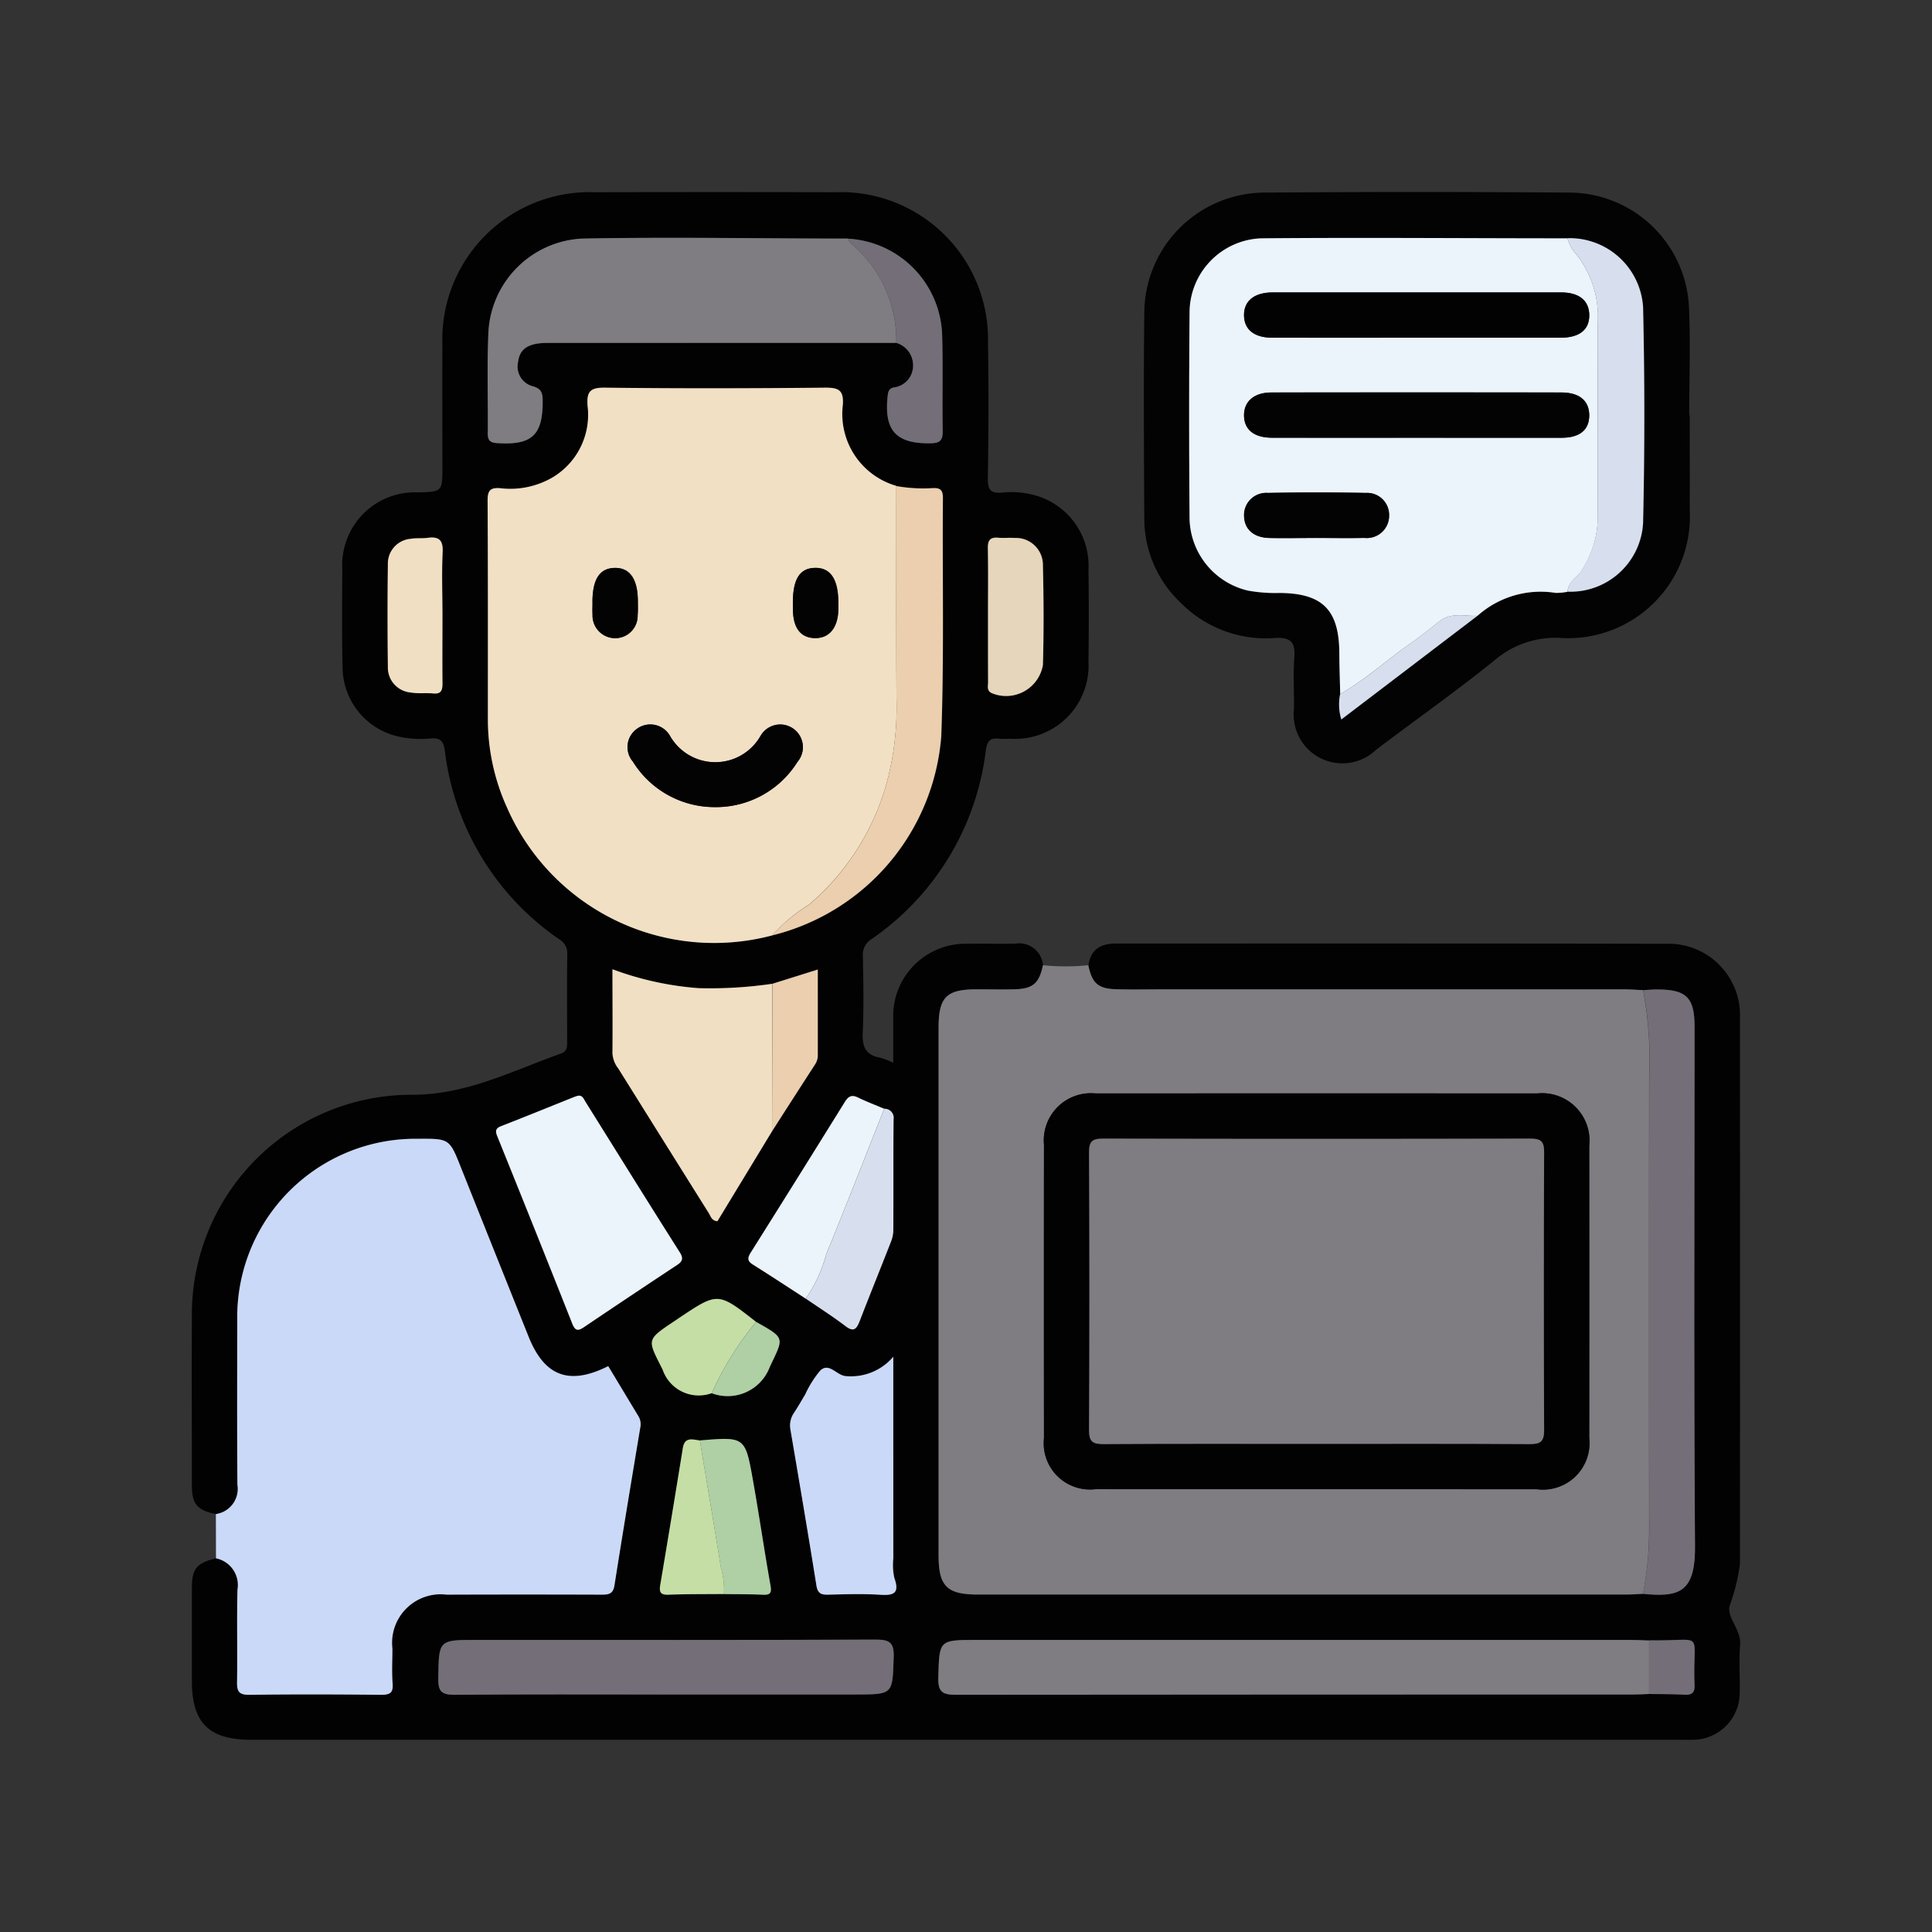 <svg xmlns="http://www.w3.org/2000/svg" width="73" height="73" viewBox="0 0 73 73">
  <rect x="0" y="0" width="73" height="73" fill="#333333" stroke="none"/>
  <g id="Grupo_957397" data-name="Grupo 957397" transform="translate(-202 -7053)">
    <rect id="Rectángulo_307000" data-name="Rectángulo 307000" width="73" height="73" transform="translate(202 7053)" fill="none"/>
    <g id="Grupo_957408" data-name="Grupo 957408" transform="translate(200.028 6328.347)">
      <path id="Trazado_632386" data-name="Trazado 632386" d="M43.1,761.149c.086-.6.461-.818,1.039-.818,6.93,0,13.861-.005,20.791.009a2.7,2.7,0,0,1,2.785,2.833q.009,10.306,0,20.613a7.59,7.59,0,0,1-.393,1.578c-.1.46.452.9.4,1.474-.052.6,0,1.217-.016,1.826a1.777,1.777,0,0,1-1.744,1.753c-.152.006-.3,0-.457,0H11.473c-1.612,0-2.251-.634-2.251-2.235q0-1.742,0-3.483c0-.748.162-.945.91-1.142a1.031,1.031,0,0,1,.812,1.188c-.029,1.16,0,2.321-.016,3.481-.006.356.067.493.462.488,1.655-.023,3.311-.019,4.966,0,.337,0,.479-.061.45-.432-.035-.435-.011-.875-.008-1.312a1.836,1.836,0,0,1,2.045-2.041q2.911,0,5.823,0c.265,0,.467,0,.521-.343.314-1.989.644-3.975.975-5.961a.592.592,0,0,0-.066-.434c-.384-.631-.764-1.265-1.143-1.895-1.471.739-2.408.386-3.007-1.107Q20.666,772,19.391,768.8c-.44-1.1-.44-1.1-1.635-1.093a6.735,6.735,0,0,0-6.819,6.845c0,2.073-.01,4.147.005,6.22a.963.963,0,0,1-.813,1.115c-.7-.139-.905-.376-.907-1.073,0-2.15-.013-4.3,0-6.451a8.3,8.3,0,0,1,8.247-8.318c2.114.022,3.836-.9,5.694-1.554.239-.084.239-.253.238-.451,0-1.1-.011-2.208.005-3.311a.6.6,0,0,0-.3-.556,10.116,10.116,0,0,1-4.328-7.142c-.049-.36-.179-.48-.535-.448a3.818,3.818,0,0,1-1.36-.11,2.7,2.7,0,0,1-1.966-2.52c-.029-1.255-.019-2.512-.01-3.768a2.743,2.743,0,0,1,2.847-2.9c.934-.024.934-.024.934-.97,0-1.542-.007-3.083,0-4.624a5.567,5.567,0,0,1,5.764-5.748q4.54-.01,9.08,0a5.559,5.559,0,0,1,5.771,5.686c.028,1.712.022,3.425-.006,5.137-.007.442.129.563.545.525a3.42,3.42,0,0,1,1.3.122A2.759,2.759,0,0,1,43.1,746.19q.023,1.741,0,3.482a2.772,2.772,0,0,1-2.951,2.92,3.056,3.056,0,0,1-.4,0c-.337-.042-.473.049-.527.435a10.141,10.141,0,0,1-4.328,7.143.689.689,0,0,0-.318.66c.016.951.038,1.9-.006,2.854-.025.532.1.866.661.961a2.9,2.9,0,0,1,.492.193c0-.587,0-1.127,0-1.666a2.731,2.731,0,0,1,2.789-2.832c.609-.013,1.218.008,1.827-.005a.9.9,0,0,1,1.042.817c-.15.691-.379.892-1.085.911-.475.013-.952,0-1.428,0-1.143,0-1.432.3-1.432,1.462q0,9.96,0,19.921c0,1.173.313,1.484,1.49,1.484q12.248,0,24.5,0c.209,0,.418-.017.626-.026,1.378.134,1.975-.052,1.963-1.8C65.971,776.56,66,770.017,66,763.474c0-1.108-.309-1.412-1.428-1.407-.17,0-.341.016-.512.025-.246-.01-.492-.029-.738-.029q-8.717,0-17.435,0c-.589,0-1.178.015-1.766-.005C43.46,762.034,43.233,761.818,43.1,761.149ZM28.864,777.321a1.7,1.7,0,0,0,2.195-1c.522-1.108.609-1.067-.518-1.7-1.439-1.13-1.439-1.13-2.906-.151l-.189.128c-1.074.716-1.007.683-.435,1.828a1.44,1.44,0,0,0,1.8.906A.514.514,0,0,0,28.864,777.321Zm-.449,1.786c-.272-.029-.573-.154-.645.294q-.415,2.584-.852,5.164c-.044.262,0,.38.3.37.7-.024,1.4-.019,2.107-.026.491.007.984,0,1.475.025.294.014.331-.083.282-.36-.234-1.321-.427-2.649-.662-3.97C30.129,778.962,30.117,778.964,28.415,779.106Zm4-5.36c.5.343,1.013.665,1.491,1.035.329.255.433.111.549-.191.382-.989.781-1.972,1.167-2.96a1.252,1.252,0,0,0,.1-.436c.008-1.406,0-2.812.011-4.218a.344.344,0,0,0-.351-.4c-.33-.14-.667-.267-.989-.424-.24-.117-.366-.052-.5.167q-1.763,2.847-3.549,5.681c-.122.194-.151.319.071.459C31.084,772.879,31.747,773.316,32.413,773.746Zm-1.262-11.894a16.184,16.184,0,0,1-2.785.165,11.809,11.809,0,0,1-3.249-.714c0,1.093.005,2.136,0,3.179a1.03,1.03,0,0,0,.221.572q1.706,2.731,3.416,5.459c.076.12.108.292.329.31l2.09-3.442c.532-.829,1.065-1.657,1.592-2.489a.633.633,0,0,0,.1-.314c.008-1.077,0-2.155,0-3.266Zm33.133,24.814c-.247-.007-.494-.021-.74-.021H38.892c-1.455,0-1.427,0-1.466,1.428-.015.543.164.645.666.644q12.81-.022,25.621-.011c.19,0,.38-.013.57-.019.452.007.9,0,1.356.023.265.011.372-.083.362-.356-.085-2.128.46-1.661-1.661-1.7A.321.321,0,0,0,64.283,786.666Zm-28.446-49.03a.879.879,0,0,1,.633.858.828.828,0,0,1-.73.826c-.187.038-.214.163-.232.332-.139,1.3.326,1.8,1.622,1.777.345-.006.464-.1.458-.453-.02-1.216.014-2.434-.021-3.65a3.767,3.767,0,0,0-3.559-3.628c-3.346-.008-6.693-.068-10.038,0a3.733,3.733,0,0,0-3.541,3.481c-.062,1.29-.014,2.585-.027,3.877,0,.266.085.353.358.37,1.317.084,1.726-.3,1.715-1.616,0-.284-.054-.44-.358-.527a.772.772,0,0,1-.57-.927c.06-.5.393-.716,1.11-.716Q29.248,737.633,35.837,737.635Zm-4.684,22.387a8.427,8.427,0,0,0,6.385-7.516c.111-3,.04-6.01.063-9.016,0-.321-.125-.383-.4-.367a5.76,5.76,0,0,1-1.362-.079,2.828,2.828,0,0,1-2.019-3.073c.031-.54-.152-.643-.654-.638-2.777.024-5.554.031-8.33,0-.569-.007-.7.151-.662.687a2.753,2.753,0,0,1-1.334,2.711,3.175,3.175,0,0,1-1.977.4c-.382-.027-.468.105-.466.472.016,2.756.011,5.513.01,8.27a8.064,8.064,0,0,0,.718,3.315A8.546,8.546,0,0,0,31.153,760.022ZM27.12,788.705h7.188c1.419,0,1.386,0,1.433-1.406.019-.582-.181-.669-.7-.667-5.02.02-10.04.012-15.06.012-1.446,0-1.427,0-1.446,1.465-.006.471.122.612.6.608C21.8,788.693,24.458,788.705,27.12,788.705Zm-3.305-22.623a1.247,1.247,0,0,0-.121.034c-.932.373-1.86.754-2.8,1.117-.232.09-.2.215-.132.393q1.42,3.531,2.828,7.067c.113.285.224.279.446.129q1.745-1.177,3.5-2.336c.212-.14.267-.249.113-.492-1.2-1.89-2.377-3.791-3.563-5.688C24.024,766.2,23.978,766.056,23.815,766.082Zm11.91,9.862a2.1,2.1,0,0,1-1.8.731c-.342-.033-.615-.52-.95-.214a3.924,3.924,0,0,0-.573.909c-.138.227-.267.459-.414.68a.846.846,0,0,0-.145.643c.334,1.963.668,3.925.982,5.892.047.3.173.356.441.349.665-.016,1.332-.038,1.994.005.536.035.7-.1.51-.635a2.275,2.275,0,0,1-.039-.735C35.724,781.063,35.725,778.556,35.725,775.944Zm3.581-27.989c0,.836,0,1.672,0,2.508,0,.141-.056.306.124.4a1.41,1.41,0,0,0,1.948-1.054c.037-1.253.03-2.508,0-3.761a1.019,1.019,0,0,0-1.062-1.041c-.208-.016-.419.01-.627-.009-.3-.027-.4.095-.391.392C39.316,746.245,39.306,747.1,39.306,747.955Zm-20.616-.01c0-.8-.03-1.6.012-2.392.025-.469-.138-.611-.574-.551-.205.028-.42,0-.624.035a.941.941,0,0,0-.871.963q-.027,1.937,0,3.874a.946.946,0,0,0,.866.971c.277.05.568.013.852.036s.348-.115.345-.372C18.683,749.654,18.69,748.8,18.69,747.945Z" transform="translate(0 -0.027)" fill="#020202"/>
      <path id="Trazado_632387" data-name="Trazado 632387" d="M159.178,883.326c-.209.009-.417.026-.626.026q-12.248,0-24.5,0c-1.177,0-1.49-.312-1.49-1.484q0-9.96,0-19.921c0-1.165.29-1.46,1.432-1.462.476,0,.952.01,1.428,0,.706-.019.936-.22,1.085-.911a8.289,8.289,0,0,0,1.711,0c.137.669.364.885,1.023.907.588.02,1.177.005,1.766.005q8.717,0,17.435,0c.246,0,.492.019.738.029a14.107,14.107,0,0,1,.229,3.278q-.008,8.527,0,17.053A12.651,12.651,0,0,1,159.178,883.326Zm-12.355-3.952q4.169,0,8.337,0a1.761,1.761,0,0,0,1.987-1.952q.006-5.509,0-11.017a1.793,1.793,0,0,0-1.972-1.986q-8.337,0-16.674,0a1.783,1.783,0,0,0-1.957,1.942q-.007,5.537,0,11.074a1.75,1.75,0,0,0,1.943,1.938Q142.655,879.377,146.823,879.374Z" transform="translate(-95.126 -98.451)" fill="#7f7c82"/>
      <path id="Trazado_632388" data-name="Trazado 632388" d="M13.206,902.423a.963.963,0,0,0,.813-1.115c-.015-2.073-.009-4.147-.005-6.22a6.735,6.735,0,0,1,6.819-6.845c1.2-.008,1.2-.008,1.635,1.093q1.277,3.2,2.556,6.391c.6,1.494,1.536,1.846,3.007,1.107.38.63.759,1.263,1.143,1.895a.592.592,0,0,1,.066.434c-.331,1.986-.661,3.972-.975,5.961-.054.345-.256.344-.521.343q-2.911-.01-5.823,0a1.836,1.836,0,0,0-2.045,2.041c0,.438-.028.877.008,1.312.03.37-.112.435-.45.432-1.655-.017-3.311-.021-4.966,0-.394.005-.468-.132-.462-.488.02-1.16-.013-2.321.016-3.481a1.031,1.031,0,0,0-.812-1.188Z" transform="translate(-3.077 -120.561)" fill="#cbd9f8"/>
      <path id="Trazado_632389" data-name="Trazado 632389" d="M187.052,740.349c0,1.179.007,2.358,0,3.537a4.6,4.6,0,0,1-4.915,4.869,3.528,3.528,0,0,0-2.431.824c-1.461,1.183-3,2.264-4.5,3.4a1.84,1.84,0,0,1-3.107-1.527c.01-.647-.035-1.3.013-1.939.043-.575-.107-.788-.728-.754a4.52,4.52,0,0,1-3.572-1.337,4.379,4.379,0,0,1-1.368-3.158c-.014-2.605-.029-5.211,0-7.817a4.566,4.566,0,0,1,4.515-4.517q5.793-.044,11.586,0a4.541,4.541,0,0,1,4.478,4.308c.063,1.366.011,2.738.011,4.107Zm-13.206,10.527a1.932,1.932,0,0,0,.044.962l5.143-3.916a3.582,3.582,0,0,1,2.955-.866,2.345,2.345,0,0,0,.45-.043,2.748,2.748,0,0,0,2.858-2.589q.093-4.078,0-8.16a2.78,2.78,0,0,0-2.861-2.6c-3.859-.005-7.719-.038-11.577,0a2.813,2.813,0,0,0-2.7,2.789q-.037,3.905,0,7.811a2.856,2.856,0,0,0,2.207,2.71,5.755,5.755,0,0,0,1.191.089c1.63.01,2.254.638,2.261,2.284C173.815,749.852,173.835,750.364,173.846,750.876Z" transform="translate(-121.235)" fill="#030304"/>
      <path id="Trazado_632390" data-name="Trazado 632390" d="M68.835,784.908a8.546,8.546,0,0,1-10.029-4.841,8.065,8.065,0,0,1-.718-3.315c0-2.757.006-5.514-.01-8.27,0-.366.084-.5.466-.472a3.175,3.175,0,0,0,1.977-.4,2.753,2.753,0,0,0,1.334-2.711c-.039-.536.093-.694.662-.687,2.776.035,5.553.028,8.33,0,.5,0,.686.1.654.638a2.828,2.828,0,0,0,2.019,3.073c0,2.683-.01,5.367.008,8.05a11.067,11.067,0,0,1-.243,2.652,9.286,9.286,0,0,1-3.071,5.126A6.159,6.159,0,0,0,68.835,784.908Zm-2.191-4.846a3.633,3.633,0,0,0,3.141-1.708.857.857,0,1,0-1.395-.983,1.968,1.968,0,0,1-3.415.01.856.856,0,0,0-1.234-.292.846.846,0,0,0-.175,1.253A3.635,3.635,0,0,0,66.644,780.062Zm-4.6-7.739c0,.152-.009.3,0,.456a.857.857,0,0,0,.839.9.848.848,0,0,0,.866-.867c.015-.17.008-.342.008-.513,0-.855-.3-1.286-.873-1.275S62.038,771.452,62.04,772.323Zm7.576,0c0,.1,0,.19,0,.285.009.684.3,1.057.834,1.066s.871-.394.881-1.094c0-.076,0-.152,0-.228q0-1.349-.881-1.332C69.88,771.03,69.617,771.441,69.616,772.323Z" transform="translate(-37.682 -24.912)" fill="#f1e0c4"/>
      <path id="Trazado_632391" data-name="Trazado 632391" d="M73.521,743.425q-6.589,0-13.179,0c-.717,0-1.05.217-1.11.716a.772.772,0,0,0,.57.927c.3.086.355.243.358.527.011,1.314-.4,1.7-1.715,1.616-.273-.017-.36-.1-.358-.37.013-1.292-.036-2.587.027-3.877a3.733,3.733,0,0,1,3.541-3.481c3.345-.064,6.692,0,10.038,0a.739.739,0,0,0,.114.184A4.755,4.755,0,0,1,73.521,743.425Z" transform="translate(-37.684 -5.816)" fill="#7f7c82"/>
      <path id="Trazado_632392" data-name="Trazado 632392" d="M159.358,973.043c-.19.007-.38.019-.57.019q-12.81,0-25.621.011c-.5,0-.681-.1-.666-.644.039-1.428.011-1.428,1.466-1.428h24.651c.247,0,.494.014.74.021Z" transform="translate(-95.075 -184.384)" fill="#7f7c82"/>
      <path id="Trazado_632393" data-name="Trazado 632393" d="M84.746,866.328l-2.09,3.442c-.221-.018-.253-.189-.329-.31q-1.711-2.728-3.416-5.459a1.03,1.03,0,0,1-.221-.572c.01-1.043,0-2.086,0-3.179a11.811,11.811,0,0,0,3.249.714,16.183,16.183,0,0,0,2.785-.164Q84.737,863.563,84.746,866.328Z" transform="translate(-53.577 -98.974)" fill="#f0dfc2"/>
      <path id="Trazado_632394" data-name="Trazado 632394" d="M248.875,886.424a12.652,12.652,0,0,0,.238-2.479q-.017-8.527,0-17.053a14.107,14.107,0,0,0-.23-3.278c.17-.009.341-.024.512-.025,1.12,0,1.428.3,1.428,1.407,0,6.543-.027,13.085.018,19.628C250.85,886.372,250.253,886.558,248.875,886.424Z" transform="translate(-184.823 -101.549)" fill="#736e77"/>
      <path id="Trazado_632395" data-name="Trazado 632395" d="M58.512,973.025c-2.662,0-5.325-.012-7.987.011-.48,0-.609-.137-.6-.608.019-1.464,0-1.465,1.446-1.465,5.02,0,10.04.008,15.06-.012.523,0,.723.085.7.667-.046,1.4-.013,1.406-1.433,1.406Z" transform="translate(-31.392 -184.346)" fill="#736e77"/>
      <path id="Trazado_632396" data-name="Trazado 632396" d="M62.567,881.128c.164-.027.209.116.277.224,1.186,1.9,2.366,3.8,3.563,5.688.154.243.1.353-.113.492q-1.757,1.159-3.5,2.336c-.222.15-.333.156-.446-.129q-1.4-3.539-2.828-7.067c-.072-.178-.1-.3.132-.393.935-.364,1.864-.744,2.8-1.117A1.247,1.247,0,0,1,62.567,881.128Z" transform="translate(-38.752 -115.072)" fill="#ebf3fb"/>
      <path id="Trazado_632397" data-name="Trazado 632397" d="M111.925,924.239c0,2.612,0,5.119,0,7.625a2.275,2.275,0,0,0,.039.735c.19.534.025.67-.51.635-.662-.044-1.329-.021-1.994-.005-.268.007-.394-.052-.441-.349-.314-1.966-.648-3.929-.982-5.892a.846.846,0,0,1,.145-.643c.146-.221.276-.453.414-.68a3.924,3.924,0,0,1,.573-.909c.335-.305.608.181.95.214A2.1,2.1,0,0,0,111.925,924.239Z" transform="translate(-76.2 -148.322)" fill="#cbd9f8"/>
      <path id="Trazado_632398" data-name="Trazado 632398" d="M105.091,797.432a6.159,6.159,0,0,1,1.378-1.149,9.286,9.286,0,0,0,3.071-5.126,11.067,11.067,0,0,0,.243-2.652c-.018-2.683-.007-5.367-.008-8.05a5.76,5.76,0,0,0,1.362.079c.276-.015.4.047.4.367-.023,3.005.048,6.014-.063,9.016A8.427,8.427,0,0,1,105.091,797.432Z" transform="translate(-73.938 -37.437)" fill="#ebcfae"/>
      <path id="Trazado_632399" data-name="Trazado 632399" d="M103.3,888.84c-.666-.431-1.328-.867-2-1.289-.222-.139-.193-.265-.071-.459q1.783-2.835,3.549-5.681c.135-.219.261-.284.5-.167.322.156.659.284.989.424-.728,1.832-1.444,3.669-2.191,5.494A5.335,5.335,0,0,1,103.3,888.84Z" transform="translate(-70.885 -115.12)" fill="#ebf3fb"/>
      <path id="Trazado_632400" data-name="Trazado 632400" d="M110.6,890.459a5.334,5.334,0,0,0,.777-1.678c.746-1.825,1.463-3.662,2.191-5.494a.344.344,0,0,1,.351.4c-.014,1.406,0,2.812-.011,4.218a1.252,1.252,0,0,1-.1.436c-.386.988-.785,1.971-1.167,2.96-.117.3-.22.446-.549.191C111.609,891.125,111.095,890.8,110.6,890.459Z" transform="translate(-78.183 -116.74)" fill="#d7dfee"/>
      <path id="Trazado_632401" data-name="Trazado 632401" d="M140.7,791.938c0-.855.01-1.71-.005-2.565-.005-.3.091-.419.391-.392.208.019.419-.007.627.009a1.019,1.019,0,0,1,1.062,1.041c.03,1.253.037,2.508,0,3.761a1.41,1.41,0,0,1-1.948,1.054c-.18-.1-.124-.26-.124-.4C140.7,793.61,140.7,792.774,140.7,791.938Z" transform="translate(-101.397 -44.01)" fill="#e6d6bb"/>
      <path id="Trazado_632402" data-name="Trazado 632402" d="M119.4,743.538a4.755,4.755,0,0,0-1.714-3.754.739.739,0,0,1-.114-.184,3.767,3.767,0,0,1,3.559,3.628c.035,1.216,0,2.433.021,3.65.006.351-.113.448-.458.453-1.3.021-1.761-.478-1.622-1.777.018-.169.046-.295.232-.332a.828.828,0,0,0,.73-.826A.879.879,0,0,0,119.4,743.538Z" transform="translate(-83.561 -5.929)" fill="#736e77"/>
      <path id="Trazado_632403" data-name="Trazado 632403" d="M43.643,791.91c0,.855-.007,1.709,0,2.564,0,.257-.055.4-.345.372s-.575.014-.852-.036a.946.946,0,0,1-.866-.971q-.024-1.937,0-3.874a.941.941,0,0,1,.871-.963c.2-.036.418-.007.624-.035.435-.06.6.082.574.551C43.612,790.313,43.643,791.112,43.643,791.91Z" transform="translate(-24.953 -43.991)" fill="#f0dfc2"/>
      <path id="Trazado_632404" data-name="Trazado 632404" d="M93.123,937.865c1.7-.143,1.714-.145,2.006,1.5.235,1.321.428,2.649.662,3.97.049.277.012.374-.282.36-.491-.023-.983-.018-1.475-.025a3.11,3.11,0,0,0-.117-1.009C93.661,941.059,93.389,939.462,93.123,937.865Z" transform="translate(-64.708 -158.785)" fill="#afcfa5"/>
      <path id="Trazado_632405" data-name="Trazado 632405" d="M88.03,937.932c.266,1.6.538,3.194.795,4.793a3.11,3.11,0,0,1,.117,1.009c-.7.007-1.405,0-2.107.026-.3.01-.345-.108-.3-.37q.435-2.581.852-5.164C87.457,937.778,87.758,937.9,88.03,937.932Z" transform="translate(-59.615 -158.852)" fill="#c5dea5"/>
      <path id="Trazado_632406" data-name="Trazado 632406" d="M87.466,918.257a.515.515,0,0,1-.054.018,1.44,1.44,0,0,1-1.8-.906c-.573-1.144-.639-1.111.435-1.827l.189-.128c1.467-.979,1.467-.979,2.906.151A11.894,11.894,0,0,0,87.466,918.257Z" transform="translate(-58.602 -140.963)" fill="#c5dea5"/>
      <path id="Trazado_632407" data-name="Trazado 632407" d="M105.1,866.362q-.009-2.765-.017-5.529l1.719-.539c0,1.11,0,2.188,0,3.266a.633.633,0,0,1-.1.314C106.163,864.705,105.629,865.533,105.1,866.362Z" transform="translate(-73.929 -99.008)" fill="#ebcfae"/>
      <path id="Trazado_632408" data-name="Trazado 632408" d="M95.085,921.181a11.894,11.894,0,0,1,1.677-2.693c1.127.629,1.04.588.518,1.7A1.7,1.7,0,0,1,95.085,921.181Z" transform="translate(-66.221 -143.886)" fill="#afcfa5"/>
      <path id="Trazado_632409" data-name="Trazado 632409" d="M249.881,973.018V971a.321.321,0,0,1,.056-.008c2.121.034,1.576-.432,1.661,1.7.011.272-.1.367-.362.356C250.785,973.021,250.333,973.024,249.881,973.018Z" transform="translate(-185.598 -184.359)" fill="#736e77"/>
      <path id="Trazado_632410" data-name="Trazado 632410" d="M160.22,895.7q-4.168,0-8.337,0a1.75,1.75,0,0,1-1.943-1.938q-.006-5.537,0-11.074a1.783,1.783,0,0,1,1.957-1.942q8.337-.005,16.674,0a1.793,1.793,0,0,1,1.972,1.986q.005,5.508,0,11.017a1.761,1.761,0,0,1-1.987,1.952Q164.388,895.7,160.22,895.7Zm.022-1.714c2.684,0,5.368-.009,8.051.009.418,0,.549-.1.547-.534q-.027-5.251,0-10.5c0-.4-.123-.509-.518-.508q-8.08.018-16.16,0c-.4,0-.518.107-.516.51q.022,5.252,0,10.5c0,.438.131.535.548.532C154.874,893.978,157.558,893.986,160.242,893.986Z" transform="translate(-108.522 -114.778)" fill="#020202"/>
      <path id="Trazado_632411" data-name="Trazado 632411" d="M188.221,752.841a2.345,2.345,0,0,1-.45.043,3.582,3.582,0,0,0-2.955.866c-.484.023-.993-.14-1.433.205-.343.269-.679.548-1.037.795-.919.633-1.738,1.4-2.717,1.955-.011-.512-.031-1.024-.033-1.536-.007-1.646-.632-2.273-2.261-2.284a5.755,5.755,0,0,1-1.191-.089,2.856,2.856,0,0,1-2.207-2.71q-.032-3.905,0-7.811a2.813,2.813,0,0,1,2.7-2.789c3.859-.035,7.718,0,11.577,0a1.73,1.73,0,0,0,.216.456,3.811,3.811,0,0,1,.933,2.723c-.011,2.451,0,4.9,0,7.352a3.735,3.735,0,0,1-.618,2.035C188.574,752.319,188.234,752.475,188.221,752.841Zm-5.747-5.819c1.844,0,3.688,0,5.532,0,.686,0,1.039-.3,1.033-.858s-.379-.852-1.055-.853q-5.475-.006-10.95,0c-.663,0-1.045.336-1.039.873s.381.836,1.061.837Q179.764,747.026,182.474,747.022Zm.007-3.781q2.738,0,5.476,0c.718,0,1.094-.307,1.083-.868-.011-.536-.385-.842-1.063-.843q-5.447,0-10.894,0c-.705,0-1.1.325-1.088.878.01.529.391.831,1.068.833Q179.771,743.245,182.481,743.241Zm-3.756,7.566c.607,0,1.215.011,1.822,0a.843.843,0,0,0,.933-.849.832.832,0,0,0-.879-.851q-1.85-.036-3.7,0a.84.84,0,0,0-.9.885c.017.5.369.806.964.818S178.136,750.808,178.724,750.807Z" transform="translate(-127.018 -5.828)" fill="#ebf3fb"/>
      <path id="Trazado_632412" data-name="Trazado 632412" d="M236.406,752.9c.013-.366.354-.522.522-.789a3.735,3.735,0,0,0,.618-2.035c0-2.451-.006-4.9,0-7.352a3.811,3.811,0,0,0-.933-2.723,1.729,1.729,0,0,1-.216-.456,2.78,2.78,0,0,1,2.861,2.6q.094,4.078,0,8.16A2.748,2.748,0,0,1,236.406,752.9Z" transform="translate(-175.204 -5.892)" fill="#d7dfee"/>
      <path id="Trazado_632413" data-name="Trazado 632413" d="M198.733,804.776c.979-.55,1.8-1.321,2.717-1.955.358-.247.695-.526,1.037-.795.44-.345.949-.182,1.433-.205l-5.143,3.916A1.932,1.932,0,0,1,198.733,804.776Z" transform="translate(-146.123 -53.9)" fill="#d7dfee"/>
      <path id="Trazado_632414" data-name="Trazado 632414" d="M84.48,822.929a3.635,3.635,0,0,1-3.077-1.72.846.846,0,0,1,.175-1.253.856.856,0,0,1,1.234.292,1.968,1.968,0,0,0,3.415-.01.857.857,0,1,1,1.395.983A3.633,3.633,0,0,1,84.48,822.929Z" transform="translate(-55.518 -67.78)" fill="#030304"/>
      <path id="Trazado_632415" data-name="Trazado 632415" d="M75.382,795.262c0-.871.271-1.292.842-1.3s.871.42.873,1.275c0,.171.007.343-.008.513a.848.848,0,0,1-.866.867.857.857,0,0,1-.839-.9C75.373,795.567,75.382,795.414,75.382,795.262Z" transform="translate(-51.024 -47.851)" fill="#030304"/>
      <path id="Trazado_632416" data-name="Trazado 632416" d="M108.5,795.261c0-.882.264-1.293.835-1.3q.881-.016.881,1.332c0,.076,0,.152,0,.228-.011.7-.336,1.1-.881,1.094s-.825-.382-.834-1.066C108.5,795.452,108.5,795.357,108.5,795.261Z" transform="translate(-76.57 -47.85)" fill="#030304"/>
      <path id="Trazado_632417" data-name="Trazado 632417" d="M165.993,899.741c-2.684,0-5.368-.009-8.051.009-.417,0-.55-.095-.548-.532q.027-5.252,0-10.5c0-.4.121-.51.516-.51q8.08.018,16.16,0c.394,0,.519.1.518.508q-.022,5.252,0,10.5c0,.436-.129.537-.547.534C171.36,899.732,168.677,899.741,165.993,899.741Z" transform="translate(-114.273 -120.532)" fill="#7f7c82"/>
      <path id="Trazado_632418" data-name="Trazado 632418" d="M189.466,766.7q-2.709,0-5.418,0c-.68,0-1.056-.306-1.061-.837s.376-.872,1.039-.873q5.475-.007,10.95,0c.676,0,1.049.314,1.055.853s-.348.856-1.033.858C193.154,766.706,191.31,766.7,189.466,766.7Z" transform="translate(-134.01 -25.508)" fill="#030304"/>
      <path id="Trazado_632419" data-name="Trazado 632419" d="M189.473,750.182q-2.709,0-5.418,0c-.677,0-1.057-.3-1.068-.833-.011-.553.383-.878,1.088-.878q5.447,0,10.894,0c.678,0,1.052.306,1.063.843.011.561-.365.867-1.083.868Q192.211,750.185,189.473,750.182Z" transform="translate(-134.01 -12.769)" fill="#020202"/>
      <path id="Trazado_632420" data-name="Trazado 632420" d="M185.716,783.227c-.588,0-1.177.01-1.765,0s-.948-.321-.964-.818a.84.84,0,0,1,.9-.885q1.85-.032,3.7,0a.832.832,0,0,1,.879.851.843.843,0,0,1-.933.849C186.931,783.238,186.324,783.227,185.716,783.227Z" transform="translate(-134.01 -38.247)" fill="#030304"/>
    </g>
  </g>
</svg>
